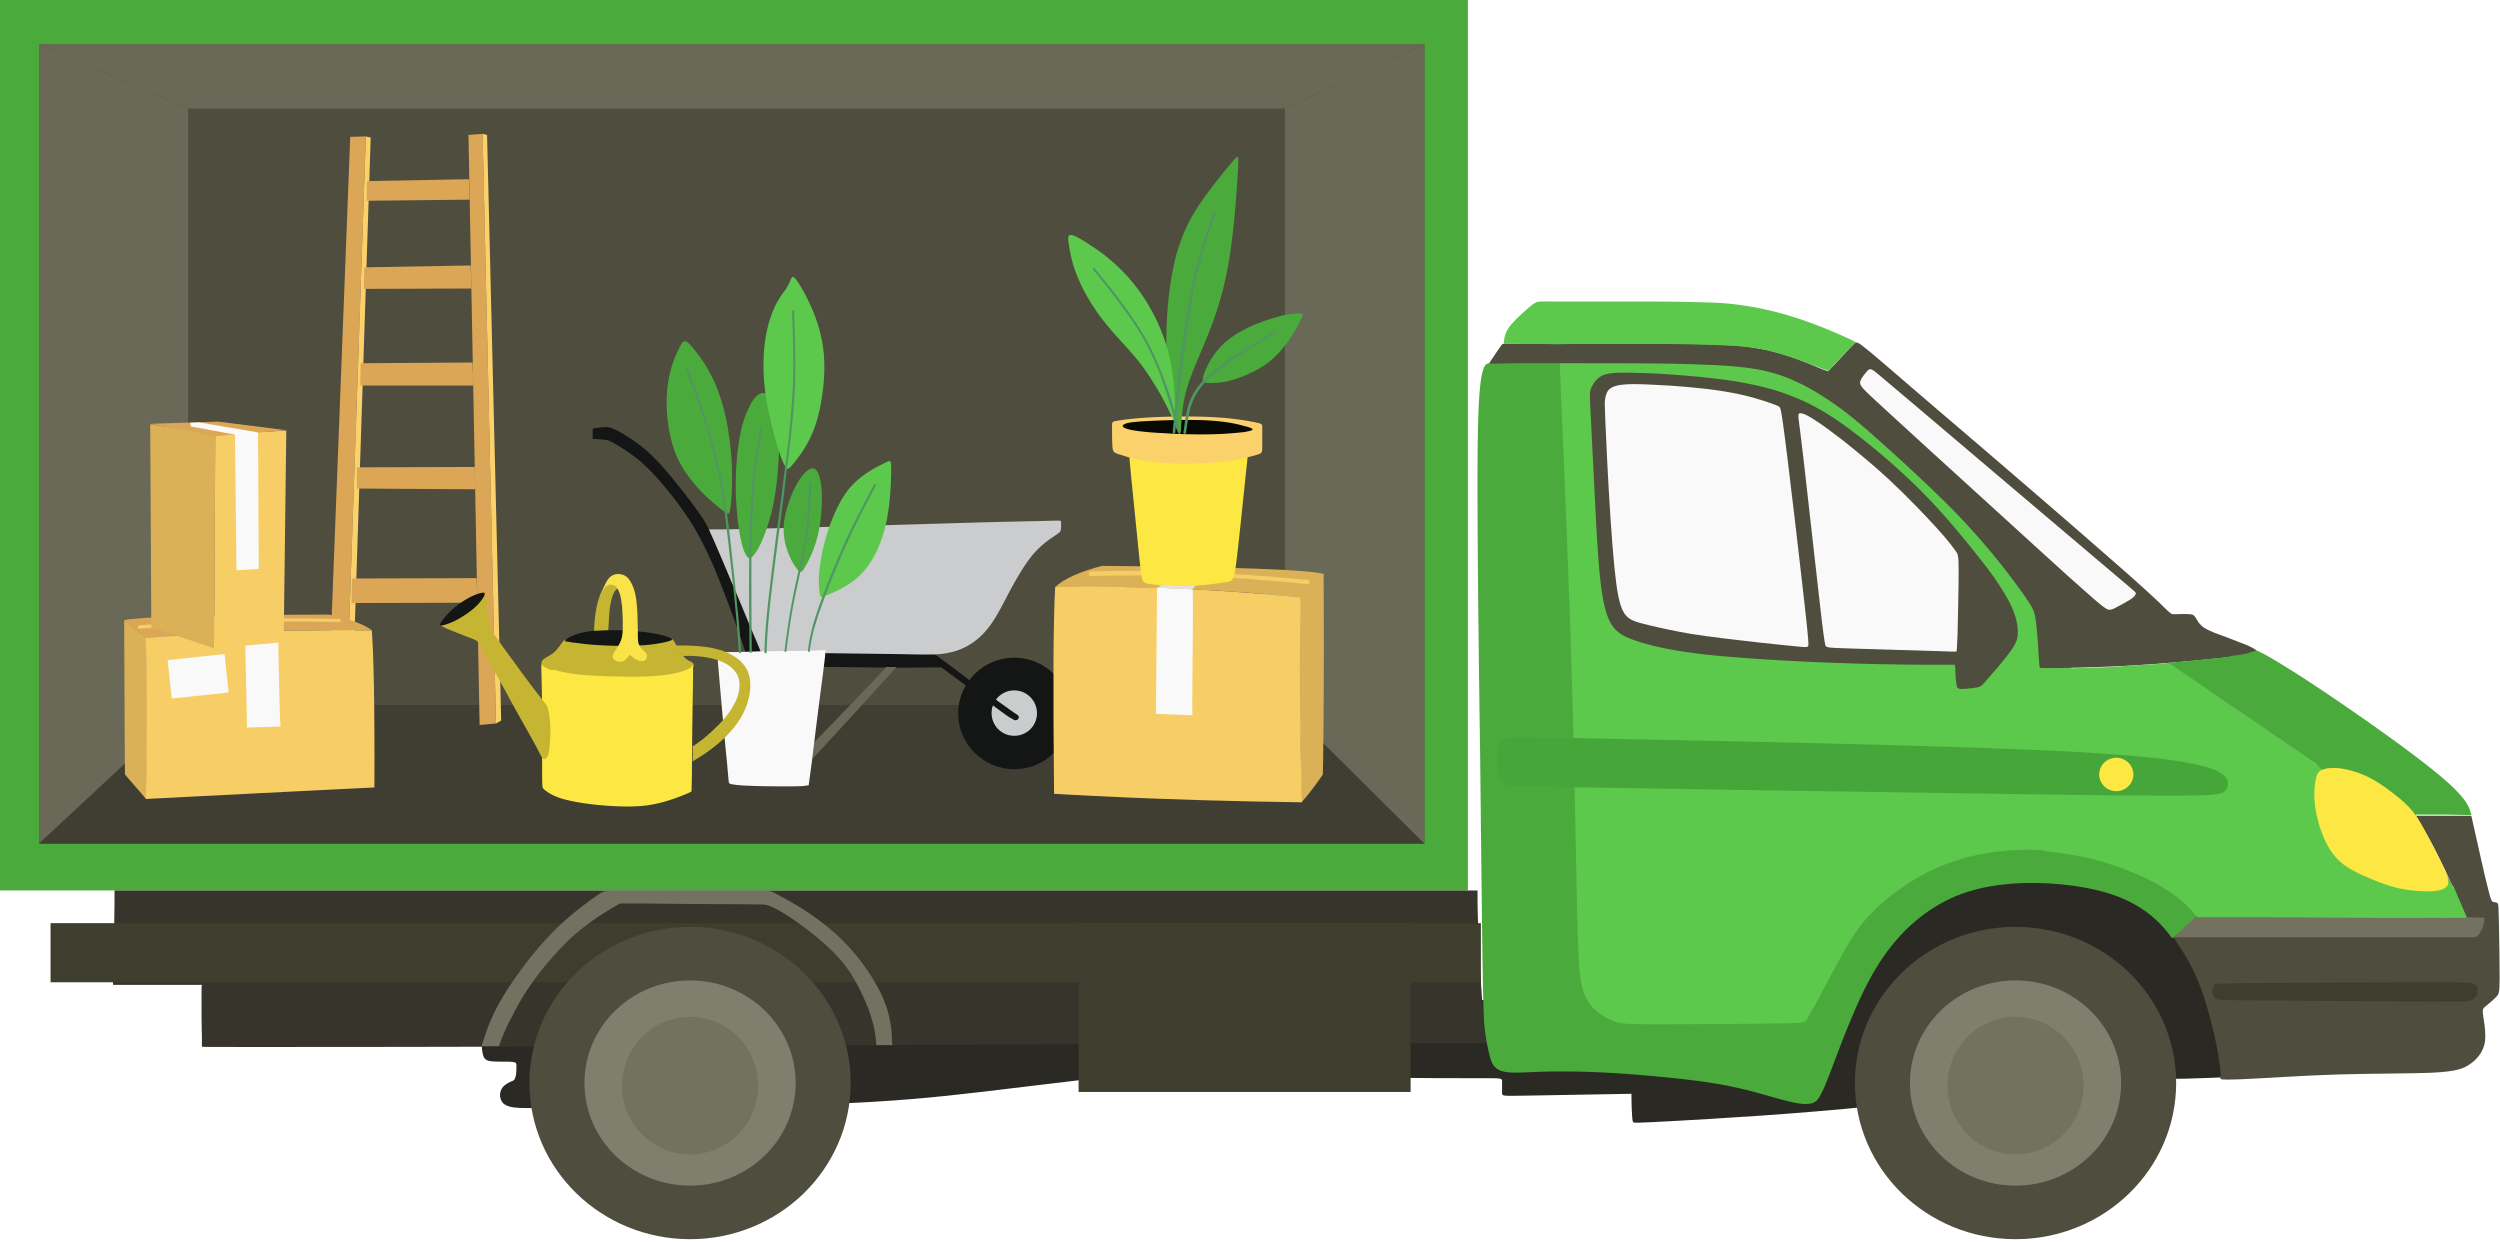 <svg width="330" height="164" fill="none" xmlns="http://www.w3.org/2000/svg"><g clip-path="url(#clip0_2_18641)"><path fill-rule="evenodd" clip-rule="evenodd" d="M200.533 57.861c.147 10.797.098 31.508.883 45.74.785 14.281 2.356 22.084 3.534 26.501 1.227 4.417 2.061 5.447 4.171 6.871 2.111 1.423 5.497 3.239 10.454 3.73 4.957.49 11.582-.246 15.116-.982 3.583-.736 4.123-1.374 5.644-4.515 1.521-3.141 3.926-8.736 8.147-12.465 4.172-3.73 10.11-5.546 14.723-6.871 4.614-1.325 7.951-2.16 9.767-3.926 1.865-1.767 2.208-4.417 1.865-10.355-.344-5.939-1.423-15.067-2.847-20.809-1.423-5.742-3.239-8-7.705-12.465-4.466-4.466-11.631-11.14-17.57-15.263-5.938-4.123-10.699-5.693-16.343-7.46-5.644-1.767-12.22-3.828-17.275-3.877-5.055-.098-8.638 1.767-10.65 2.7-2.012.932-2.405.932-2.405 1.373 0 .491.344 1.326.491 12.073z" fill="#5DC94C"/><path fill-rule="evenodd" clip-rule="evenodd" d="M63.507 136.04c.05 1.129.05 2.454.245 3.19.197.736.639.834 1.375.883.785.05 1.865.001 2.454.05.589.049.589.196.589.588 0 .442 0 1.129-.148 1.473-.098.392-.294.441-.687.589-.392.196-.932.49-1.178 1.03-.245.54-.196 1.227.197 1.718.392.442 1.129.638 2.257.687 1.178.049 2.798 0 10.16-.049 7.361-.049 20.465-.147 29.839-.442 9.374-.343 15.018-.932 20.907-1.619 5.889-.687 12.073-1.473 17.815-2.111 5.693-.638 10.896-1.079 16.245-1.079 5.35 0 10.846.54 13.889.834 3.043.295 3.632.442 6.724.491 3.043.049 8.539.049 11.288.049 2.748 0 2.797 0 2.797.393v1.57c0 .393.049.393 2.896.344l11.337-.197 2.846-.049v.638c0 .638.049 1.865.098 2.454.049.638.099.638.197.687.098.049.196.098 5.447-.196 5.252-.295 15.705-.884 26.257-1.963 10.552-1.08 21.202-2.552 27.582-3.239 6.38-.687 8.539-.54 9.914-.442 1.374.098 1.963.147 7.067-.049s14.674-.687 19.484-.884c4.809-.245 4.809-.245 4.368-.736-.442-.49-1.276-1.472-2.16-2.306-.883-.884-1.816-1.62-6.184-5.35-4.367-3.778-12.171-10.551-19.729-14.232-7.558-3.681-14.772-4.22-20.318-4.024-5.497.196-9.227 1.129-13.3 4.515-4.025 3.386-8.393 9.177-11.092 12.76-2.699 3.632-3.779 5.055-9.177 5.889-5.399.834-15.116 1.129-20.466-.343-5.349-1.473-6.331-4.663-8.54-5.595-2.208-.982-5.643.294-23.066.54-17.423.196-48.882-.638-69.249-1.129-20.367-.491-29.692-.687-35.827-.834-6.135-.148-9.129-.246-10.846.196-1.718.442-2.209 1.325-2.356 2.306-.049.884.05 1.865.05 2.994z" fill="#2B2923"/><path d="M193.76 0H0v117.538h193.76V0z" fill="#4AAB3C"/><path fill-rule="evenodd" clip-rule="evenodd" d="M167.7 137.758c20.22-.049 24.342-.049 26.403-.049h2.062l-.049-.491c-.049-.491-.197-1.521-.393-4.073a270.508 270.508 0 01-.54-9.619c-.147-2.847-.147-4.417-.147-5.202v-.786H15.116v1.129c0 1.129-.049 3.337-.049 4.466v1.227c0 .098-.049.344-.049 1.325-.049.932-.049 2.65-.098 3.484v.835h11.729s-.049 0-.049 1.325 0 3.975.05 5.3v1.521c0 .05.049.05 8.048.05 8.05 0 24.098 0 50.305-.099 26.11-.147 62.476-.294 82.697-.343z" fill="#36342B"/><path d="M195.478 121.857H6.675v7.803h188.803v-7.803z" fill="#3F3D2E"/><path d="M186.202 121.857h-43.827v22.281h43.827v-22.281z" fill="#3F3D2E"/><path fill-rule="evenodd" clip-rule="evenodd" d="M66.108 137.414l-.246.687h-2.306l.294-.883c.295-.883.834-2.699 2.209-5.104 1.374-2.405 3.582-5.398 5.496-7.558 1.914-2.159 3.485-3.484 4.76-4.515 1.326-1.03 2.357-1.767 2.897-2.11.54-.344.54-.344 2.65-.344h18.306c1.57 0 1.57 0 2.257.393.737.393 2.16 1.129 3.927 2.258 1.766 1.177 3.828 2.699 5.742 4.809 1.914 2.061 3.631 4.711 4.564 6.92.932 2.257 1.031 4.122 1.08 5.055l.049.932h-2.111l-.049-.589c-.049-.589-.196-1.767-.687-3.288-.491-1.521-1.374-3.435-2.257-4.957-.933-1.57-1.914-2.748-3.387-4.122-1.472-1.374-3.484-2.896-4.957-3.877-1.472-.982-2.355-1.374-2.846-1.571-.491-.196-.589-.147-3.828-.196-3.19 0-9.521-.049-12.711-.098h-3.141l-.982.589c-.981.589-2.945 1.767-4.859 3.435-1.914 1.669-3.73 3.779-5.153 5.644-1.374 1.865-2.356 3.485-3.092 5.006a25.969 25.969 0 00-1.62 3.484z" fill="#737160"/><path d="M91.088 163.572c11.71 0 21.202-9.228 21.202-20.612 0-11.384-9.492-20.612-21.202-20.612-11.709 0-21.201 9.228-21.201 20.612 0 11.384 9.492 20.612 21.201 20.612z" fill="#4F4D3E"/><path d="M91.088 156.505c7.698 0 13.939-6.064 13.939-13.545s-6.24-13.545-13.939-13.545c-7.697 0-13.938 6.064-13.938 13.545s6.24 13.545 13.938 13.545z" fill="#807E6D"/><path fill-rule="evenodd" clip-rule="evenodd" d="M91.089 152.383c4.957 0 8.981-4.074 8.981-9.079 0-5.006-4.024-9.08-8.981-9.08s-8.982 4.074-8.982 9.08c0 5.005 4.025 9.079 8.982 9.079z" fill="#737160"/><path fill-rule="evenodd" clip-rule="evenodd" d="M195.723 128.581c.098 5.447.147 6.379.245 7.017.05.688.148 1.129.246 1.865.147.687.343 1.669.54 2.307.196.638.441 1.031.883 1.325.442.294 1.031.491 2.454.491 1.423 0 3.681-.197 6.871-.147 3.19 0 7.263.245 11.042.588 3.779.344 7.215.737 9.963 1.276 2.749.54 4.81 1.178 6.577 1.669 1.766.491 3.19.834 4.122.736.933-.049 1.325-.491 1.718-1.325.442-.785.883-1.963 1.57-3.779.688-1.816 1.62-4.318 2.847-7.165 1.227-2.846 2.797-6.036 5.006-8.736 2.208-2.748 5.055-5.005 8.294-6.379 3.288-1.375 7.018-1.816 10.65-1.767 3.632.049 7.214.589 9.914 1.472 2.699.883 4.466 2.11 5.644 3.141 1.178 1.031 1.766 1.865 2.11 2.257.295.442.295.442.54.295.245-.147.687-.393 1.276-.933.589-.539 1.325-1.325 1.669-1.766.343-.393.343-.393-.835-1.374-1.178-.982-3.533-2.896-6.92-4.417-3.386-1.522-7.852-2.601-11.877-2.945a31.683 31.683 0 00-10.649.883c-3.043.835-5.546 2.013-7.657 3.387-2.159 1.374-3.926 2.895-5.251 4.318-1.325 1.424-2.208 2.798-3.239 4.565a380.123 380.123 0 00-2.896 5.349c-.785 1.472-1.276 2.356-1.57 2.895-.295.54-.442.786-.54.933-.098.147-.245.245-.589.343-.344.05-.932.099-4.711.148-3.829.049-10.847.098-14.675.098-3.877 0-4.564-.098-5.398-.393-.835-.294-1.767-.785-2.552-1.521-.786-.687-1.326-1.62-1.718-3.043-.344-1.423-.442-3.337-.589-7.312-.098-3.975-.196-9.963-.344-16.637-.147-6.675-.294-13.987-.638-23.851-.343-9.865-.834-22.232-1.128-28.416l-.246-6.183h-7.901c-1.669 0-1.914.049-2.209.981-.294.933-.687 2.748-.736 11.926-.049 9.177.147 25.667.343 38.967.148 13.348.246 23.36.344 28.857z" fill="#4AAB3C"/><path fill-rule="evenodd" clip-rule="evenodd" d="M226.298 45.494c2.847.098 5.251.294 7.656.883 2.405.59 4.859 1.62 6.086 2.16 1.227.49 1.276.49 1.325.441.049-.049.147-.196.344-.392.196-.197.49-.491 1.03-1.08.54-.589 1.325-1.423 1.767-1.914.442-.49.54-.589 1.57.245 1.031.786 2.994 2.503 8.933 7.607 5.987 5.104 15.95 13.644 21.888 18.846 5.939 5.153 7.853 6.969 8.785 7.901.933.883.933.883 1.375.883.441 0 1.276-.049 1.815 0 .491 0 .688.099.835.295.147.196.343.54.54.834.245.295.49.54.834.736.343.197.687.393 1.767.786a160.99 160.99 0 013.828 1.472c.981.441 1.178.638 1.227.785.098.147.049.294-2.7.638-2.748.344-8.294.883-13.005 1.178-4.712.294-8.687.343-10.748.392-2.012 0-2.16 0-2.209-.098-.049-.147-.049-.441-.147-1.57-.049-1.129-.196-3.19-.344-4.368-.147-1.178-.245-1.521-.785-2.405-.54-.883-1.57-2.306-3.141-4.367a93.953 93.953 0 00-6.723-7.755c-3.043-3.091-6.92-6.674-9.62-9.079-2.699-2.404-4.122-3.631-5.84-4.858-1.718-1.227-3.632-2.454-5.595-3.337-1.914-.884-3.828-1.473-6.527-1.816-2.7-.344-6.184-.442-10.454-.54-4.27-.05-9.276-.05-12.662-.05h-6.773c-1.521 0-2.797.05-3.435.05-.638 0-.638 0-.491-.246.147-.245.491-.736.785-1.177.295-.442.54-.786.687-.982.148-.196.148-.196.197-.196h3.092c3.042 0 9.177-.05 13.889-.098 4.809.049 8.098.098 10.944.196z" fill="#4F4D3E"/><path fill-rule="evenodd" clip-rule="evenodd" d="M202.054 45.396h-3.435c-.148 0-.148 0-.098-.344.049-.343.098-.981.589-1.717.49-.736 1.423-1.62 2.11-2.209.687-.638 1.129-.981 1.472-1.178.344-.196.638-.147 3.288-.147h11.19c3.534 0 5.644.05 7.46.098 1.816.05 3.337.098 5.251.393 1.914.245 4.172.736 6.43 1.423 2.306.687 4.613 1.62 6.085 2.258 1.473.638 2.062.932 2.356 1.08.294.147.245.147 0 .392-.245.196-.687.638-1.227 1.227-.54.54-1.178 1.227-1.57 1.668-.393.393-.491.54-.54.59l-.049.048-.246-.098c-.245-.098-.785-.294-1.57-.589-.786-.294-1.865-.687-2.798-1.03a34.902 34.902 0 00-2.601-.786c-.736-.196-1.325-.343-1.914-.441-.589-.098-1.178-.197-1.865-.246-.687-.098-1.521-.147-2.65-.196a215.372 215.372 0 00-5.006-.147c-2.405-.05-5.742-.05-8.981-.05s-6.331 0-8.245.05c-1.963-.05-2.601-.05-3.436-.05z" fill="#5DC94C"/><path fill-rule="evenodd" clip-rule="evenodd" d="M248.776 53.984c2.994 2.748 8.736 8 13.987 12.76 5.252 4.76 9.963 9.128 12.515 11.337 2.503 2.257 2.847 2.355 3.092 2.404.294 0 .54-.049 1.031-.343.49-.245 1.276-.687 1.766-.982.442-.294.638-.49.687-.638.099-.147.099-.196.05-.294-.049-.098-.148-.196-5.792-4.957-5.644-4.76-16.784-14.232-22.526-19.09-5.742-4.86-6.086-5.154-6.331-5.3-.246-.148-.393-.197-.54-.099-.148.05-.246.196-.491.49-.245.295-.638.786-.687 1.179-.049.49.245.785 3.239 3.533z" fill="#F9F9F9"/><path fill-rule="evenodd" clip-rule="evenodd" d="M210.004 55.407c.147 3.043.442 8.736.687 13.693.295 4.907.54 9.079 1.276 11.533.687 2.454 1.816 3.19 3.779 3.877 1.963.687 4.81 1.374 9.571 1.914 4.76.49 11.484.883 17.03 1.08a373.89 373.89 0 0012.465.245h3.043c.196 0 .196 0 .246.49 0 .491.049 1.473.147 2.013.049.54.147.687.687.687s1.472-.098 2.012-.196c.54-.099.638-.197 1.423-1.13.835-.932 2.356-2.698 3.141-3.827.786-1.129.835-1.62.835-2.307 0-.687-.099-1.62-.589-2.846-.442-1.178-1.325-2.65-2.601-4.515-1.326-1.816-3.092-4.025-4.908-6.184-1.767-2.11-3.583-4.122-5.89-6.33a90.517 90.517 0 00-7.705-6.577c-2.601-1.963-5.006-3.485-7.705-4.564-2.699-1.129-5.595-1.816-9.423-2.356-3.828-.49-8.49-.834-11.435-.883-2.896-.098-3.975 0-4.761.441-.736.442-1.178 1.227-1.374 1.767-.147.59-.098.933.049 3.975z" fill="#4F4D3E"/><path fill-rule="evenodd" clip-rule="evenodd" d="M212.017 57.96c.147 3.533.49 9.864.834 14.084.343 4.27.638 6.43 1.031 7.705.392 1.325.932 1.767 1.472 2.062.589.294 1.178.441 2.405.736 1.178.294 2.944.687 5.447 1.128 2.552.393 5.841.786 8.491 1.08 2.65.294 4.613.49 5.644.589 1.08.098 1.227.098 1.325-.05.098-.146.098-.44-.442-5.348-.54-4.908-1.668-14.527-2.306-19.68-.638-5.153-.786-5.89-.884-6.233-.098-.392-.147-.392-1.227-.785-1.079-.393-3.141-1.08-6.135-1.57-2.944-.491-6.821-.786-9.275-.884-2.503-.147-3.632-.098-4.368 0-.736.098-1.08.245-1.325.393-.246.147-.442.294-.589.638-.147.294-.246.736-.295 1.325.049.49 0 1.227.197 4.81zm26.06 2.748c.54 4.71 1.521 13.447 2.061 18.256.54 4.81.687 5.644.785 6.085.098.442.098.442 2.945.54 2.846.099 8.539.246 11.386.344 2.896.098 2.945.098 2.994.049.049 0 .049-.05.147-2.16.049-2.11.147-6.281.147-8.44 0-2.16-.098-2.258-.441-2.7-.344-.49-.982-1.374-2.503-3.043-1.522-1.668-3.927-4.171-6.184-6.281-2.258-2.11-4.368-3.78-5.988-5.104-1.668-1.276-2.846-2.16-3.779-2.748-.883-.59-1.472-.884-1.816-.933-.343-.098-.441 0-.441.393 0 .392.147 1.08.687 5.742z" fill="#F9F9F9"/><path fill-rule="evenodd" clip-rule="evenodd" d="M322 113.318c1.08 2.11 2.159 4.613 2.748 5.938.589 1.374.687 1.619.687 1.767.049.147.049.147-5.889.098-5.938 0-17.815-.049-23.754-.049h-5.938l-.147.147c-.148.147-.393.442-.884.883-.491.442-1.227 1.031-1.57 1.325l-.344.295.54.834c.54.834 1.669 2.454 2.601 4.712.933 2.257 1.718 5.054 2.209 7.214.49 2.159.687 3.631.785 4.417.098.785.098.883.098 1.03 0 .098-.049.246-.049.393 0 .147-.049.245 2.601.147s7.902-.491 12.908-.638c5.006-.147 9.717-.098 12.613-.245 2.895-.148 3.926-.491 4.76-1.08.835-.54 1.473-1.325 1.767-2.061.344-.736.344-1.522.294-2.356-.049-.834-.245-1.767-.294-2.306-.049-.54 0-.688.393-.982.343-.294.981-.785 1.325-1.178.392-.343.491-.589.491-2.503 0-1.914-.05-5.545-.099-7.508s-.049-2.209-.147-2.356c-.098-.147-.343-.147-.54-.196-.196 0-.343-.049-.785-1.914-.491-1.865-1.276-5.595-1.718-7.46-.392-1.865-.441-1.914-.441-1.963 0-.049 0-.049-1.227-.049h-6.135l.491.932c.589.786 1.619 2.601 2.65 4.712z" fill="#4F4D3E"/><path fill-rule="evenodd" clip-rule="evenodd" d="M315.718 121.121c-4.515 0-10.993 0-15.607-.049-4.613-.049-7.361-.098-8.735-.147l-1.375-.049s0-.049-.196.196c-.196.196-.589.638-1.129 1.08-.54.49-1.178 1.03-1.472 1.276l-.344.294h39.557c.246 0 .393 0 .589-.147.147-.147.344-.393.491-.687.147-.295.294-.638.343-.933.099-.294.099-.54.099-.687 0-.147 0-.147-.442-.147s-1.276-.049-2.994-.049c-1.619 0-4.221 0-8.785.049z" fill="#737160"/><path fill-rule="evenodd" clip-rule="evenodd" d="M281.56 87.847c.786-.05 1.62-.098 2.405-.147.785-.05 1.522-.098 1.914-.148l.393-.049 2.945 2.013c2.944 2.012 8.785 5.987 12.122 8.293 3.288 2.258 4.024 2.798 4.417 3.092.392.246.392.246 3.337 2.896a2567.34 2567.34 0 0011.828 10.551l2.945 2.65.294.687 1.178 2.749.294.687h-5.938c-5.938 0-17.766-.049-23.705-.049h-5.938l-.295-.344c-.294-.343-.834-.981-1.57-1.619-.687-.638-1.521-1.227-2.405-1.767-.883-.589-1.865-1.129-3.19-1.718a42.963 42.963 0 00-4.417-1.668c-1.374-.442-2.503-.736-3.681-.933-1.178-.245-2.356-.392-3.141-.491-.785-.098-1.08-.147-1.276-.147h-.147v-1.227c0-1.227-.049-3.73-.049-7.754V88.24h.687c.687 0 2.11 0 3.681-.05 1.57-.049 3.288-.098 4.564-.147 1.178-.098 1.963-.147 2.748-.196z" fill="#5DC94C"/><path fill-rule="evenodd" clip-rule="evenodd" d="M209.956 97.466c9.668.196 27.778.54 41.372.933 13.546.392 22.527.736 28.956 1.275 6.38.491 10.208 1.178 12.073 1.964 1.865.785 1.816 1.717 1.669 2.257-.196.54-.491.736-1.129.883-.638.148-1.57.246-5.055.246-3.533 0-9.619 0-24.49-.246-14.87-.196-38.526-.588-50.746-.785-12.27-.196-13.153-.196-13.742-.392-.589-.197-.933-.54-1.08-1.424-.196-.834-.245-2.208-.147-3.091.049-.933.245-1.374.932-1.62.54-.196 1.718-.196 11.387 0z" fill="#47A639"/><path fill-rule="evenodd" clip-rule="evenodd" d="M279.351 104.435c1.227 0 2.258-.982 2.258-2.208 0-1.227-1.031-2.209-2.258-2.209s-2.257.982-2.257 2.209c0 1.226 1.03 2.208 2.257 2.208z" fill="#FDE742"/><path fill-rule="evenodd" clip-rule="evenodd" d="M291.818 86.964a296.23 296.23 0 00-2.945.294c-.933.098-1.767.147-2.209.197l-.441.049 1.717 1.177c1.718 1.178 5.154 3.534 8.196 5.595 3.092 2.11 5.792 3.975 7.313 5.006 1.521 1.08 1.865 1.325 2.061 1.423.197.147.197.147.884.785.736.638 2.208 1.914 4.368 3.828 2.159 1.914 5.055 4.515 7.067 6.331 2.061 1.816 3.239 2.896 4.073 3.632.835.736 1.325 1.178 1.571 1.423.245.196.245.196-.442-1.129s-2.012-3.975-2.846-5.545c-.786-1.571-1.031-2.012-1.178-2.258l-.148-.245h3.387c1.227 0 2.601.049 3.288.049h.687l-.147-.491c-.147-.491-.442-1.521-2.945-3.779-2.503-2.257-7.214-5.693-11.435-8.637-4.221-2.945-7.852-5.35-10.11-6.724-2.208-1.374-2.945-1.717-3.337-1.914-.393-.196-.393-.196-.589-.098-.197.05-.638.196-1.129.344-.491.098-1.08.196-1.914.294-.736.196-1.767.295-2.797.393z" fill="#4AAB3C"/><path fill-rule="evenodd" clip-rule="evenodd" d="M320.381 129.66c-5.644 0-16.638.049-22.233.098-5.594.049-5.693.049-5.84.246-.147.196-.294.49-.294.883 0 .344.196.736.49.933.295.196.737.196 6.233.245 5.497.049 16.098.098 21.447.147 5.35 0 5.497 0 5.792-.098.245-.098.687-.245.883-.589.196-.343.245-.834.147-1.178-.098-.294-.294-.441-.54-.491-.245-.147-.441-.196-6.085-.196z" fill="#3F3D2E"/><path fill-rule="evenodd" clip-rule="evenodd" d="M305.707 102.766c-.196.835-.344 2.258-.049 4.074.294 1.816 1.03 4.024 2.061 5.545 1.031 1.522 2.356 2.307 3.828 2.994 1.472.687 3.043 1.325 4.466 1.718 1.423.392 2.699.49 3.73.54 1.08.049 1.914 0 2.503-.197.589-.196.883-.491.933-.883.049-.393-.05-.834-.491-1.816a126.18 126.18 0 00-1.816-3.632c-.638-1.227-1.227-2.306-1.767-3.141-.54-.834-1.031-1.374-1.816-2.11a29.946 29.946 0 00-2.994-2.306 14.057 14.057 0 00-2.944-1.522 12.54 12.54 0 00-2.7-.638c-.834-.049-1.472 0-1.914.147-.588.197-.834.393-1.03 1.227z" fill="#FDE742"/><path d="M266.051 163.572c11.71 0 21.202-9.228 21.202-20.612 0-11.384-9.492-20.612-21.202-20.612-11.709 0-21.201 9.228-21.201 20.612 0 11.384 9.492 20.612 21.201 20.612z" fill="#4F4D3E"/><path d="M266.051 156.505c7.698 0 13.939-6.064 13.939-13.545s-6.241-13.545-13.939-13.545c-7.697 0-13.938 6.064-13.938 13.545s6.241 13.545 13.938 13.545z" fill="#807E6D"/><path fill-rule="evenodd" clip-rule="evenodd" d="M266.052 152.383c4.956 0 8.981-4.074 8.981-9.079 0-5.006-4.025-9.08-8.981-9.08-4.957 0-8.982 4.074-8.982 9.08 0 5.005 4.025 9.079 8.982 9.079z" fill="#737160"/><path d="M188.018 5.84H5.153v105.515h182.865V5.84z" fill="#4F4D3E"/><path fill-rule="evenodd" clip-rule="evenodd" d="M5.153 111.355V5.84l19.68 8.49v78.72l-19.68 18.305z" fill="#6A6856"/><path fill-rule="evenodd" clip-rule="evenodd" d="M5.153 111.355l19.68-18.306h144.78l18.405 18.306H5.153z" fill="#403E32"/><path fill-rule="evenodd" clip-rule="evenodd" d="M188.018 111.355V5.84l-18.405 8.49v78.72l18.405 18.305z" fill="#6A6856"/><path fill-rule="evenodd" clip-rule="evenodd" d="M188.018 5.84H5.153l19.68 8.49h144.78l18.405-8.49z" fill="#6A6856"/><path fill-rule="evenodd" clip-rule="evenodd" d="M43.237 95.503l2.994-77.443 2.061-.049-2.65 77.443-2.405.049z" fill="#DBA757"/><path fill-rule="evenodd" clip-rule="evenodd" d="M45.643 95.454l2.65-77.443.638.147-2.503 76.903-.785.393z" fill="#FBD16B"/><path fill-rule="evenodd" clip-rule="evenodd" d="M63.31 95.7l-1.472-77.885 1.865-.148 1.767 77.836-2.16.196z" fill="#DBA757"/><path fill-rule="evenodd" clip-rule="evenodd" d="M65.47 95.503l-1.767-77.835.59.147 1.864 77.295-.687.393z" fill="#FBD16B"/><path fill-rule="evenodd" clip-rule="evenodd" d="M48.39 26.501l.05-2.6 13.496-.246.05 2.699-13.595.147zm13.743 8.539l-14.037.246-.098 2.846 14.233-.049-.099-3.042zm.245 12.81l-14.772.098-.05 2.944h14.92l-.098-3.042zm.294 13.79l-15.558.05v2.797l15.607.098-.049-2.945zm.245 14.674l-16.44.049-.1 3.24 16.638-.05-.098-3.239z" fill="#DBA757"/><path fill-rule="evenodd" clip-rule="evenodd" d="M133.885 101.539c4.074 0 7.411-3.288 7.411-7.361s-3.337-7.362-7.411-7.362c-4.073 0-7.41 3.288-7.41 7.362 0 4.024 3.337 7.361 7.41 7.361z" fill="#141515"/><path fill-rule="evenodd" clip-rule="evenodd" d="M133.885 97.123a2.974 2.974 0 002.994-2.994c0-1.62-1.325-2.994-2.994-2.994a2.974 2.974 0 00-2.993 2.994 2.974 2.974 0 002.993 2.994z" fill="#CBCCCD"/><path fill-rule="evenodd" clip-rule="evenodd" d="M132.216 92.902c-1.766-1.276-5.153-3.779-6.871-5.104-1.717-1.276-1.815-1.325-1.914-1.374-.098-.05-.245-.05-4.073-.098l-15.165-.197-3.779-.049-1.129-2.699c-1.129-2.7-3.386-8.097-4.613-11.042-1.276-2.945-1.522-3.435-2.601-4.908-1.031-1.472-2.896-3.828-4.32-5.496-1.472-1.669-2.502-2.601-3.582-3.387-1.08-.785-2.11-1.423-2.797-1.766-.737-.344-1.08-.442-1.57-.393a7.7 7.7 0 00-1.326.147c-.294.05-.245.098-.245.295v1.079s.049 0 .392.05c.295 0 .884.049 1.227.098.393.049.59.098 1.276.49a26.502 26.502 0 012.994 2.013c1.08.883 2.061 1.864 3.24 3.239a49.168 49.168 0 013.63 4.81c1.13 1.766 2.062 3.582 3.093 5.888.981 2.307 2.061 5.153 2.895 7.46.835 2.306 1.375 4.073 1.718 4.957.295.883.393.932.687.932.295.05.884.05 3.583.098 2.699.05 7.558.098 11.386.148 3.877.049 6.724.049 8.196 0h1.62c.098 0 .147.049 1.619 1.128a360.923 360.923 0 005.791 4.27c1.522 1.129 1.767 1.276 2.013 1.374.196.147.392.245.539.196.148 0 .295-.147.344-.294.049-.147-.049-.295-.147-.393-.246-.147-.344-.196-2.111-1.472z" fill="#141515"/><path fill-rule="evenodd" clip-rule="evenodd" d="M117.297 88.043h.982c.049 0 .049 0-.295.393-.343.393-1.031 1.129-2.846 3.141-1.816 2.012-4.81 5.251-6.528 7.116-1.717 1.865-2.208 2.258-2.552 2.601-.343.344-.638.54-.981.736-.393.197-.933.344-1.522.393-.638.049-1.374-.049-1.767-.196-.441-.148-.539-.295-.589-.54-.049-.246 0-.491 0-2.847 0-2.306-.049-6.625-.049-8.834v-2.159h.982v10.404c0 2.16.049 2.307.196 2.405.147.147.442.246.786.295.343.049.785.049 1.03 0 .295 0 .393-.049 2.454-2.062a1378.09 1378.09 0 008-8.293c2.061-2.16 2.257-2.405 2.355-2.503.099-.099.099-.099.148-.099-.049.05 0 .05.196.05z" fill="#6A6856"/><path fill-rule="evenodd" clip-rule="evenodd" d="M139.087 70.818c-.589.392-1.57 1.08-2.503 2.11-.932 1.03-1.816 2.454-2.65 3.926-.834 1.472-1.62 3.092-2.307 4.27-.687 1.178-1.325 2.012-1.963 2.65a8.725 8.725 0 01-2.11 1.57 8.257 8.257 0 01-2.16.785 9.594 9.594 0 01-2.257.246c-.982.049-2.356 0-5.546-.05-3.19-.048-8.245-.097-11.435-.147-3.141-.049-4.417-.049-5.055-.049h-.638l-.148-.392c-.147-.393-.49-1.227-1.177-2.797a368.36 368.36 0 00-2.356-5.644c-.736-1.718-1.178-2.798-1.669-3.927-.49-1.128-.981-2.306-1.276-2.895l-.245-.589h1.08c1.08 0 3.288-.049 9.226-.196 5.939-.147 15.656-.442 22.282-.638 6.625-.197 10.11-.246 11.925-.295 1.816-.049 1.915-.049 1.915.05.049.098.049.245.049.49 0 .246 0 .59-.099.834-.098.148-.294.295-.883.688z" fill="#CBCCCD"/><path fill-rule="evenodd" clip-rule="evenodd" d="M95.407 86.08c-.736 0-.736 0-.736.05 0 .048 0 .196.245 3.042.246 2.846.737 8.49 1.03 11.288.246 2.797.246 2.846.295 2.895.05.049.099.147.59.196.49.099 1.324.148 2.797.197 1.472.049 3.484.049 4.76.049 1.276 0 1.767-.049 2.062-.098.245-.049.294-.049.294-.049l.393-2.896a1237.54 1237.54 0 011.472-11.68c.393-2.994.344-3.092.344-3.19 0-.098 0-.05-1.62 0-1.62.049-4.908.049-7.264.098-2.453.098-3.926.098-4.662.098z" fill="#F9F9F9"/><path fill-rule="evenodd" clip-rule="evenodd" d="M94.082 66.302c-1.276-1.08-3.386-3.14-4.662-5.84-1.227-2.748-1.57-6.183-1.374-8.735.196-2.552.883-4.172 1.325-5.202.49-1.031.687-1.473 1.03-1.473.344 0 .786.491 1.473 1.374.687.884 1.57 2.11 2.356 3.828.785 1.718 1.423 3.828 1.816 6.086.392 2.208.588 4.466.588 6.429s-.098 3.631-.245 4.417c-.098.785-.245.638-.49.49-.197-.098-.54-.245-1.817-1.374zm6.577-14.428c-.687.049-1.374.932-1.914 2.16-.589 1.226-1.03 2.846-1.276 4.76-.295 1.914-.393 4.171-.344 6.429.099 2.306.344 4.662.687 6.085.295 1.423.638 1.963.835 2.209.245.245.343.245.638 0 .294-.295.736-.835 1.227-1.963.49-1.08 1.079-2.7 1.521-4.76.442-2.062.687-4.516.785-6.871.099-2.356-.049-4.516-.441-5.988-.393-1.423-1.031-2.16-1.718-2.061z" fill="#4AAB3C"/><path fill-rule="evenodd" clip-rule="evenodd" d="M103.751 38.133c-.393.588-.982 1.275-1.521 2.453-.54 1.178-1.031 2.798-1.276 4.712-.246 1.963-.246 4.27.098 6.723.343 2.503 1.079 5.202 1.57 6.92.54 1.718.884 2.454 1.129 2.748.245.344.344.246.933-.441a16.568 16.568 0 002.355-3.632c.785-1.669 1.276-3.68 1.571-6.037.294-2.355.343-5.005-.344-7.656-.638-2.6-1.963-5.153-2.748-6.38-.736-1.226-.933-1.08-1.08-.785-.147.344-.294.785-.687 1.374z" fill="#5DC94C"/><path fill-rule="evenodd" clip-rule="evenodd" d="M105.125 63.996c-.638 1.178-1.08 2.454-1.374 3.582-.295 1.178-.393 2.209-.246 3.24.098 1.03.442 2.012.834 2.846.393.834.835 1.472 1.129 1.718.295.245.442.098.884-.688a15.429 15.429 0 001.619-4.122c.442-1.865.589-4.172.491-5.89-.147-1.717-.54-2.846-1.178-2.846-.638-.049-1.521.982-2.159 2.16z" fill="#4AAB3C"/><path fill-rule="evenodd" clip-rule="evenodd" d="M116.119 61.444c-.982.49-2.651 1.423-4.025 3.043-1.325 1.62-2.306 3.975-2.944 6.036-.638 2.061-.933 3.926-1.031 5.251-.098 1.374.049 2.258.098 2.7.098.441.098.441.933.098.834-.344 2.453-1.031 3.779-2.11 1.325-1.08 2.355-2.602 3.042-4.27.737-1.669 1.129-3.436 1.375-5.35.245-1.914.294-3.926.294-4.956 0-1.031-.098-1.031-.245-1.031-.098 0-.344.098-1.276.589z" fill="#5DC94C"/><path fill-rule="evenodd" clip-rule="evenodd" d="M90.549 48.733c-.05-.05 0-.147.098-.196.049-.05.147 0 .196.098 1.227 3.337 2.405 6.723 3.288 9.913.442 1.57.785 3.141 1.129 4.81.294 1.668.589 3.386.834 5.447.246 1.718.442 3.68.638 5.546.295 2.503.491 4.907.688 6.625.294 3.043.343 4.073.392 5.104 0 .098-.049.147-.147.147-.098 0-.147-.049-.147-.147-.05-1.03-.099-2.061-.393-5.104a224.268 224.268 0 00-.687-6.625c-.196-1.865-.442-3.828-.638-5.546a91.535 91.535 0 00-.834-5.398 51.465 51.465 0 00-1.08-4.76c-.884-3.19-2.11-6.577-3.337-9.914zm9.767 7.803c0-.098.098-.147.147-.098.098 0 .147.098.098.147a815.078 815.078 0 01-.589 4.073 57.122 57.122 0 00-.442 4.172 116.94 116.94 0 00-.245 4.466c-.05 1.57-.098 3.19-.098 4.957 0 3.533 0 7.656.049 11.778 0 .098-.05.147-.147.147-.098 0-.147-.049-.147-.147-.05-4.122-.099-8.196-.05-11.778 0-1.767.05-3.436.099-4.957.049-1.57.147-3.043.245-4.466s.294-2.846.49-4.22c.148-1.375.344-2.7.59-4.074zm6.527 7.313c0-.098.049-.148.147-.148.098 0 .147.05.147.148-.098 2.208-.245 4.466-.491 6.38-.245 1.668-.54 3.091-.883 4.613l-.147.736c-.197.981-.442 2.012-.638 2.994-.197.883-.344 1.766-.491 2.6-.295 1.767-.491 3.289-.687 4.761 0 .098-.098.147-.147.098-.099 0-.148-.098-.099-.147.197-1.521.393-2.994.687-4.76.148-.835.295-1.718.491-2.65.197-1.031.442-2.062.638-2.994l.148-.736c.343-1.522.687-2.945.883-4.614.196-1.815.343-4.024.442-6.281zm8.539.098c.049-.05.098-.099.196-.05.049.05.099.099.049.197-.638 1.178-1.226 2.356-1.864 3.582a61.09 61.09 0 00-1.767 3.632c-.54 1.178-1.08 2.356-1.522 3.484-.54 1.276-1.03 2.454-1.423 3.534-.393 1.03-.687 1.914-.982 2.7-.245.785-.441 1.472-.638 2.06-.147.59-.245 1.08-.343 1.57-.098.443-.147.884-.196 1.277 0 .098-.099.147-.148.098-.098 0-.147-.098-.098-.147.049-.393.098-.835.197-1.325a31.9 31.9 0 01.343-1.57c.147-.59.344-1.277.638-2.111.245-.785.589-1.718.982-2.748.392-1.08.883-2.307 1.423-3.583.491-1.129.981-2.306 1.521-3.484.589-1.227 1.178-2.454 1.816-3.632.54-1.08 1.178-2.307 1.816-3.484zm-10.846-22.821c0-.098.049-.147.147-.147.098 0 .148.05.148.147.098 3.387.245 6.822.098 10.257a125.793 125.793 0 01-.442 5.399c-.196 1.914-.491 4.024-.785 6.576l-.246 2.061c-.589 4.662-1.325 10.06-1.717 13.594-.442 4.025-.491 5.546-.54 7.067 0 .099-.049.148-.147.148-.099 0-.148-.05-.148-.148.049-1.521.098-3.042.54-7.067.393-3.484 1.08-8.932 1.718-13.594l.245-2.061c.344-2.503.589-4.613.786-6.576.196-1.914.343-3.632.441-5.35.147-3.484.049-6.92-.098-10.306z" fill="#509663"/><path fill-rule="evenodd" clip-rule="evenodd" d="M150.227 95.061l8.883.147-.687-16.587-8.883.049.687 16.391zm15.116-.539l8.834-.295-.687-16.097-8.834.343.687 16.049z" fill="#929293"/><path fill-rule="evenodd" clip-rule="evenodd" d="M174.767 75.774c-1.326 1.276-2.356 2.307-3.092 3.092-9.521-1.03-20.27-1.472-32.392-1.374 1.129-1.08 3.19-2.012 6.184-2.797 17.472.147 27.238.49 29.3 1.08z" fill="#DBB158"/><path fill-rule="evenodd" clip-rule="evenodd" d="M174.619 102.226c-1.963 2.847-2.797 3.632-2.797 3.632-.295-9.226-.344-17.618-.197-27.041a92.724 92.724 0 013.092-3.092c.098 17.913-.098 26.501-.098 26.501z" fill="#DBB158"/><path fill-rule="evenodd" clip-rule="evenodd" d="M171.674 78.866c-.147 7.95-.147 16.343.197 27.041-18.994-.245-32.735-1.128-32.735-1.128-.148-13.987-.099-23.115.147-27.287 10.797-.196 21.594.294 32.391 1.374zm-27.728-2.846c-.148 0-.246-.098-.246-.295 0-.147.098-.294.246-.294 4.662-.147 9.423-.098 14.183.098 4.761.196 9.619.54 14.527 1.03.147 0 .246.148.196.295 0 .147-.098.245-.245.245-4.908-.49-9.717-.883-14.478-1.03-4.81-.147-9.521-.147-14.183-.05z" fill="#F7CE66"/><path fill-rule="evenodd" clip-rule="evenodd" d="M152.73 77.59c1.62.05 3.19.098 4.663.196.196-.196-.049 11.828 0 16.637 0 0-4.614-.196-4.81-.196l.147-16.637z" fill="#F9F9F9"/><path fill-rule="evenodd" clip-rule="evenodd" d="M157.393 77.786c-3.092-.147-4.663-.196-4.663-.196 2.798-1.816 4.221-2.748 4.221-2.748 2.012.049 3.043.049 3.043.049a3856.16 3856.16 0 01-2.601 2.895z" fill="#E1E2E1"/><path fill-rule="evenodd" clip-rule="evenodd" d="M149.295 62.769c.294 3.043.834 8.392 1.128 11.19.295 2.797.295 2.993 1.326 3.14 1.03.148 3.141.295 5.153.246 1.963-.05 3.877-.344 4.858-.491.982-.147 1.129-.196 1.473-2.945.343-2.748.883-8.245 1.178-10.993.294-2.748.294-2.748.294-3.042 0-.295 0-.835-.491-1.08-.49-.295-1.521-.295-3.779-.295-2.257-.049-5.791-.098-7.901-.147-2.111-.049-2.847-.049-3.141.344-.442.343-.393 1.08-.098 4.073z" fill="#FDE742"/><path fill-rule="evenodd" clip-rule="evenodd" d="M147.724 59.972c.638.196 1.718.589 3.24.834 1.521.245 3.435.393 5.349.393 1.914 0 3.779-.099 5.399-.295a27.427 27.427 0 003.73-.736c.736-.196.932-.294 1.03-.393.098-.098.147-.196.147-.834v-2.405c0-.589 0-.589-.932-.785-.932-.196-2.797-.54-5.497-.687-2.748-.147-6.331-.098-8.687.05-2.355.146-3.533.343-4.122.44-.589.099-.589.148-.589.786s0 1.963.049 2.601c.049.736.245.834.883 1.03z" fill="#FBD16B"/><path fill-rule="evenodd" clip-rule="evenodd" d="M148.853 56.635c.834.245 2.601.441 4.712.54 2.11.147 4.515.196 6.478.147a44.985 44.985 0 004.221-.295c.834-.147 1.079-.245 1.079-.343 0-.099-.245-.246-1.079-.442-.835-.245-2.258-.589-4.614-.736-2.356-.148-5.595-.05-7.705.049-2.061.098-2.945.196-3.436.392-.441.197-.49.442.344.688z" fill="#080902"/><path fill-rule="evenodd" clip-rule="evenodd" d="M154.938 55.31c-.392-1.817-.932-5.4-.981-9.57-.049-4.172.392-8.883 1.423-12.466 1.031-3.583 2.65-5.987 4.123-7.95a79.78 79.78 0 013.386-4.221c.638-.736.638-.638.491 1.865-.147 2.552-.491 7.558-1.178 11.582a45.269 45.269 0 01-2.798 9.766c-1.079 2.7-2.159 4.957-2.748 7.018-.589 2.061-.687 3.877-.736 4.81-.049.932-.049.932-.196.932-.148.05-.393.05-.786-1.767z" fill="#4AAB3C"/><path fill-rule="evenodd" clip-rule="evenodd" d="M155.086 54.426c0-1.57-.049-5.055-.982-8.343-.932-3.337-2.699-6.527-4.662-8.883a23.975 23.975 0 00-5.546-4.858c-1.423-.933-2.16-1.325-2.552-1.325-.393 0-.393.343-.246 1.325.148.981.442 2.6 1.227 4.417.786 1.864 2.013 3.926 3.387 5.643 1.374 1.767 2.797 3.141 4.024 4.614 1.227 1.423 2.16 2.895 2.994 4.27.834 1.373 1.472 2.698 1.865 3.533.392.834.491 1.128.491-.393z" fill="#5DC94C"/><path fill-rule="evenodd" clip-rule="evenodd" d="M158.864 49.567c.295-.981 1.178-2.944 2.945-4.466 1.767-1.521 4.319-2.552 6.184-3.091 1.865-.59 2.994-.638 3.534-.638.539 0 .49.147.294.589-.196.441-.54 1.177-1.227 2.257s-1.767 2.552-3.239 3.68c-1.522 1.13-3.436 1.915-4.859 2.307-1.423.393-2.306.344-2.944.344-.639 0-.982 0-.688-.982z" fill="#4AAB3C"/><path fill-rule="evenodd" clip-rule="evenodd" d="M144.289 35.58a.15.15 0 010-.196.149.149 0 01.196 0c1.325 1.669 2.699 3.288 3.926 5.006 1.227 1.718 2.405 3.435 3.338 5.251.932 1.816 1.668 3.681 2.355 5.595.638 1.914 1.178 3.877 1.718 5.84 0 .098-.049.147-.098.196-.098 0-.147-.049-.196-.098-.54-1.963-1.08-3.877-1.718-5.79-.638-1.915-1.374-3.78-2.307-5.596-.932-1.815-2.061-3.533-3.337-5.202-1.178-1.717-2.552-3.337-3.877-5.005z" fill="#509663"/><path fill-rule="evenodd" clip-rule="evenodd" d="M160.239 28.072c.049-.098.098-.098.196-.098.098.049.098.098.098.196-.442 1.08-.834 2.208-1.227 3.386a65.388 65.388 0 00-1.178 4.123c-.343 1.472-.687 3.091-.932 4.858-.344 2.012-.638 4.172-.933 6.184-.49 3.73-.834 7.067-1.128 10.355 0 .098-.099.147-.197.147s-.147-.098-.147-.196c.344-3.337.638-6.675 1.129-10.404.245-2.012.589-4.172.932-6.184a84.53 84.53 0 01.982-4.858 66.134 66.134 0 011.178-4.172c.392-1.129.834-2.258 1.227-3.337zm7.902 15.704c.098-.049.147 0 .196.05.049.098 0 .147-.049.196-2.061 1.276-4.123 2.503-5.693 3.582-.785.54-1.423 1.031-2.012 1.473-.589.441-1.031.932-1.473 1.374a6.996 6.996 0 00-1.079 1.374c-.295.49-.54.981-.736 1.521-.393 1.13-.54 2.454-.737 3.78 0 .097-.098.147-.196.147s-.147-.099-.147-.197c.196-1.325.343-2.699.736-3.828.196-.589.442-1.129.785-1.62.295-.49.687-.98 1.129-1.422.442-.442.933-.933 1.472-1.375.589-.49 1.227-.981 2.013-1.521 1.668-.982 3.73-2.258 5.791-3.534z" fill="#509663"/><path fill-rule="evenodd" clip-rule="evenodd" d="M39.115 96.534l-8.196.147.54-12.662 8.147.05-.491 12.465zm-13.89-.442l-8.196-.196.54-12.22 8.147.294-.49 12.122z" fill="#929293"/><path fill-rule="evenodd" clip-rule="evenodd" d="M16.392 81.86c1.227.981 2.208 1.766 2.895 2.355 8.736-.785 18.699-1.128 29.84-.981-1.08-.834-2.945-1.521-5.694-2.11-16.146.049-25.127.294-27.041.736z" fill="#DBA757"/><path fill-rule="evenodd" clip-rule="evenodd" d="M16.49 102.226l2.797 3.239c.197-7.017.197-14.085 0-21.25-.932-.785-1.914-1.62-2.895-2.355.049 13.594.098 20.366.098 20.366z" fill="#DBB158"/><path fill-rule="evenodd" clip-rule="evenodd" d="M19.238 84.215c.197 6.037.197 13.104 0 21.25 20.122-1.03 30.183-1.521 30.183-1.521.05-10.6-.098-17.52-.343-20.71-9.963-.147-19.877.196-29.84.981zm25.569-2.11a.211.211 0 00.197-.196.211.211 0 00-.197-.197 231.814 231.814 0 00-13.055.05 245.69 245.69 0 00-13.349.785c-.098 0-.196.098-.196.245 0 .098.098.196.245.196 4.516-.392 8.933-.638 13.35-.785 4.319-.196 8.686-.196 13.005-.098z" fill="#F7CE66"/><path fill-rule="evenodd" clip-rule="evenodd" d="M36.71 83.283a885 885 0 00-4.27.147c-.196-.147.148 8.981.148 12.613 0 0 4.27-.147 4.466-.147-.098 0-.197-4.172-.344-12.613z" fill="#F9F9F9"/><path fill-rule="evenodd" clip-rule="evenodd" d="M32.391 83.43l4.27-.147c-2.601-1.374-3.926-2.11-3.926-2.11-1.865.049-2.797.049-2.797.049a123.687 123.687 0 012.453 2.208z" fill="#E1E2E1"/><path d="M29.646 86.334l-7.516.8.54 5.074 7.515-.798-.54-5.076z" fill="#F9F9F9"/><path fill-rule="evenodd" clip-rule="evenodd" d="M28.269 85.59l-8.295-2.798-.147-26.796 8.589 1.374-.147 28.22z" fill="#DBB158"/><path fill-rule="evenodd" clip-rule="evenodd" d="M28.269 85.59l.147-28.22 9.374-.54-.344 27.925-9.177.834z" fill="#F7CE66"/><path fill-rule="evenodd" clip-rule="evenodd" d="M37.79 56.782l-9.374.785-8.589-1.62 8.932-.294 9.03 1.129z" fill="#DBA757"/><path fill-rule="evenodd" clip-rule="evenodd" d="M34.06 57.076l-3.043.295.196 17.913 2.945-.197-.099-18.01zm-3.043.294l3.043-.294-7.803-1.325-1.13.05.05.49 5.84 1.08z" fill="#F9F9F9"/><path fill-rule="evenodd" clip-rule="evenodd" d="M78.427 83.185c0-.687.098-1.816.294-2.896.196-1.03.54-2.012.883-2.6.344-.59.687-.884.835-1.031.147-.148.147-.148.392-.05.246.099.736.295.982.442.245.147.294.196.294.295 0 .049-.098.098-.294.196-.197.098-.49.196-.736.638s-.442 1.178-.59 2.16c-.097.98-.146 2.257-.196 2.846-.049.638-.098.638-.343.687-.196 0-.589.049-.883.098-.295.098-.442.245-.54.196-.099 0-.148-.245-.099-.981zm-6.773 4.711c.196.196.589.442 1.325.687.736.246 1.767.442 3.24.687 1.422.197 3.288.442 5.202.491 1.913.049 3.877 0 5.349-.147 1.472-.148 2.454-.344 3.141-.54.687-.196 1.03-.393 1.276-.54a.844.844 0 00.344-.54c.049-.196.049-.392-.148-.54-.196-.147-.54-.245-.883-.54-.295-.245-.54-.638-.834-1.08-.246-.44-.54-.932-.688-1.177-.147-.245-.196-.294-.441-.245-.197.049-.54.147-1.276.294s-1.865.295-3.387.344a55.7 55.7 0 01-4.956-.099c-1.473-.098-2.503-.196-3.19-.294-.639-.098-.933-.196-1.08-.196-.147 0-.197.049-.442.343-.196.295-.589.834-.932 1.178-.344.344-.737.54-.982.687-.294.147-.442.295-.589.393-.098.098-.196.196-.196.294-.05.197-.05.344.147.54z" fill="#C6B532"/><path fill-rule="evenodd" clip-rule="evenodd" d="M76.415 84.903c-.59-.05-.737-.099-.933-.099a2.943 2.943 0 00-.589-.098c-.147-.049-.245-.049-.294-.049-.05 0-.099 0-.05-.049.05-.049.148-.196.442-.393.295-.196.835-.392 1.374-.589.54-.147 1.13-.245 1.866-.343.785-.05 1.766-.098 2.895-.098s2.405.098 3.435.196a21.89 21.89 0 012.553.393c.687.147 1.227.343 1.423.49.245.148.196.197.098.246-.098.049-.245.098-.589.196s-.932.197-1.521.295c-.59.098-1.178.147-2.013.196-.834.049-1.963.049-2.944.049-.982 0-1.816-.049-2.7-.098-.883-.05-1.864-.147-2.453-.245z" fill="#141515"/><path fill-rule="evenodd" clip-rule="evenodd" d="M80.194 77.296a.681.681 0 01.54-.099c.196 0 .392.05.588.246.197.196.344.54.491.932.147.442.197.933.295 1.62.049.687.098 1.521.098 2.306 0 .786 0 1.522-.197 2.11-.196.59-.54 1.08-.785 1.473-.245.344-.343.54-.343.736 0 .196.098.393.294.54.197.147.442.196.687.196.246 0 .442-.049.59-.196.195-.147.343-.344.44-.442.1-.147.148-.196.197-.245.05-.05.05-.05.197.098.147.098.343.344.687.49.294.148.687.246.932.197.245-.049.393-.196.442-.392a1.006 1.006 0 000-.54 3.18 3.18 0 00-.393-.442 1.854 1.854 0 01-.49-.589c-.148-.245-.246-.442-.246-.883-.05-.442 0-1.03-.05-2.013 0-.981-.048-2.257-.195-3.337-.148-1.03-.442-1.816-.786-2.355-.294-.491-.638-.736-.981-.835-.344-.098-.687-.147-1.03-.049a1.652 1.652 0 00-.835.54c-.245.295-.393.638-.54.933-.147.343-.245.638-.294.785-.05.147-.05.147 0 .049.049-.098.147-.344.294-.49.05-.197.245-.295.393-.344z" fill="#F9E349"/><path fill-rule="evenodd" clip-rule="evenodd" d="M72.341 88.289c-.196-.099-.343-.197-.441-.246-.098-.049-.148-.147-.246-.196-.049-.05-.147-.098-.147-.196-.049-.05-.049-.148-.049-.148v.59c0 .637.05 1.913.098 4.612v8.932c0 2.111.05 2.258.098 2.356.05.098.148.245.54.491.393.294 1.129.736 2.503 1.08 1.325.343 3.288.638 5.35.785 2.06.147 4.171.196 6.036-.147 1.865-.344 3.485-.982 4.32-1.326.833-.343.882-.392.882-.441l.05-2.258c0-2.257.049-6.723.098-9.52.049-2.798.049-3.878.049-4.417v-.54l-.05.098c-.048.098-.196.343-.735.589-.59.245-1.62.54-2.749.687-1.129.147-2.454.245-4.171.245-1.767 0-3.976-.049-5.644-.147-1.62-.098-2.7-.245-3.436-.393-.736-.147-1.178-.245-1.521-.343a1.42 1.42 0 01-.835-.147z" fill="#FDE742"/><path fill-rule="evenodd" clip-rule="evenodd" d="M58.845 82.056c-.54.49-.59.54-.54.589.049.049.098.049.687.343.589.246 1.718.688 2.454.982.736.294 1.129.393 1.423.589.294.196.49.54 1.325 2.11.883 1.57 2.405 4.319 3.68 6.675 1.277 2.306 2.357 4.171 2.897 5.202.588 1.08.687 1.374.834 1.521.147.147.294.147.441.049.148-.098.344-.294.442-1.08.098-.785.197-2.159.147-3.19-.049-1.08-.196-1.864-.294-2.257-.098-.393-.098-.393-.834-1.325-.737-.932-2.16-2.797-3.387-4.515a149.97 149.97 0 01-2.895-4.024c-.54-.786-.54-.786-.638-1.522-.099-.736-.246-2.208-.344-2.993-.098-.786-.147-.835-.147-.835-.05-.049-.05-.049-.49.197-.443.245-1.277.687-2.21 1.374-.98.687-2.012 1.62-2.551 2.11z" fill="#C6B532"/><path fill-rule="evenodd" clip-rule="evenodd" d="M63.703 79.013a6.14 6.14 0 01-1.03 1.178c-.54.49-1.325 1.03-2.013 1.423-.637.393-1.177.59-1.57.736-.393.148-.638.197-.785.197-.148 0-.246 0-.197-.147.05-.148.148-.344.491-.786.344-.441.933-1.03 1.522-1.521a11.04 11.04 0 011.767-1.178c.54-.294 1.03-.49 1.374-.589.343-.098.49-.098.589-.098.098 0 .147.05.098.196.049.148-.05.295-.246.59z" fill="#141515"/><path fill-rule="evenodd" clip-rule="evenodd" d="M89.518 85.638c.098.197.196.393.295.491.098.147.147.197.196.295.049.049.098.098.098.147 0 .049 0 .049.393 0 .343 0 1.08 0 2.012.098.932.098 2.11.344 2.994.785a3.955 3.955 0 011.766 1.522c.295.54.344 1.03.344 1.521 0 .49-.098.982-.294 1.57a9.962 9.962 0 01-1.08 1.964 12.63 12.63 0 01-1.718 1.963 25.77 25.77 0 01-1.865 1.668c-.54.393-.883.638-1.03.736l-.197.099v2.012l.393-.246c.392-.245 1.227-.736 2.306-1.57 1.08-.834 2.405-2.061 3.289-3.386.932-1.326 1.423-2.798 1.57-4.025.147-1.227 0-2.257-.54-3.14-.54-.884-1.472-1.571-2.503-2.013-1.03-.442-2.208-.687-3.239-.785a29.504 29.504 0 00-2.552-.147h-.932s0 .049.049.098.098.196.245.343z" fill="#C6B532"/></g><defs><clipPath id="clip0_2_18641"><path fill="#fff" d="M0 0h330v163.621H0z"/></clipPath></defs></svg>